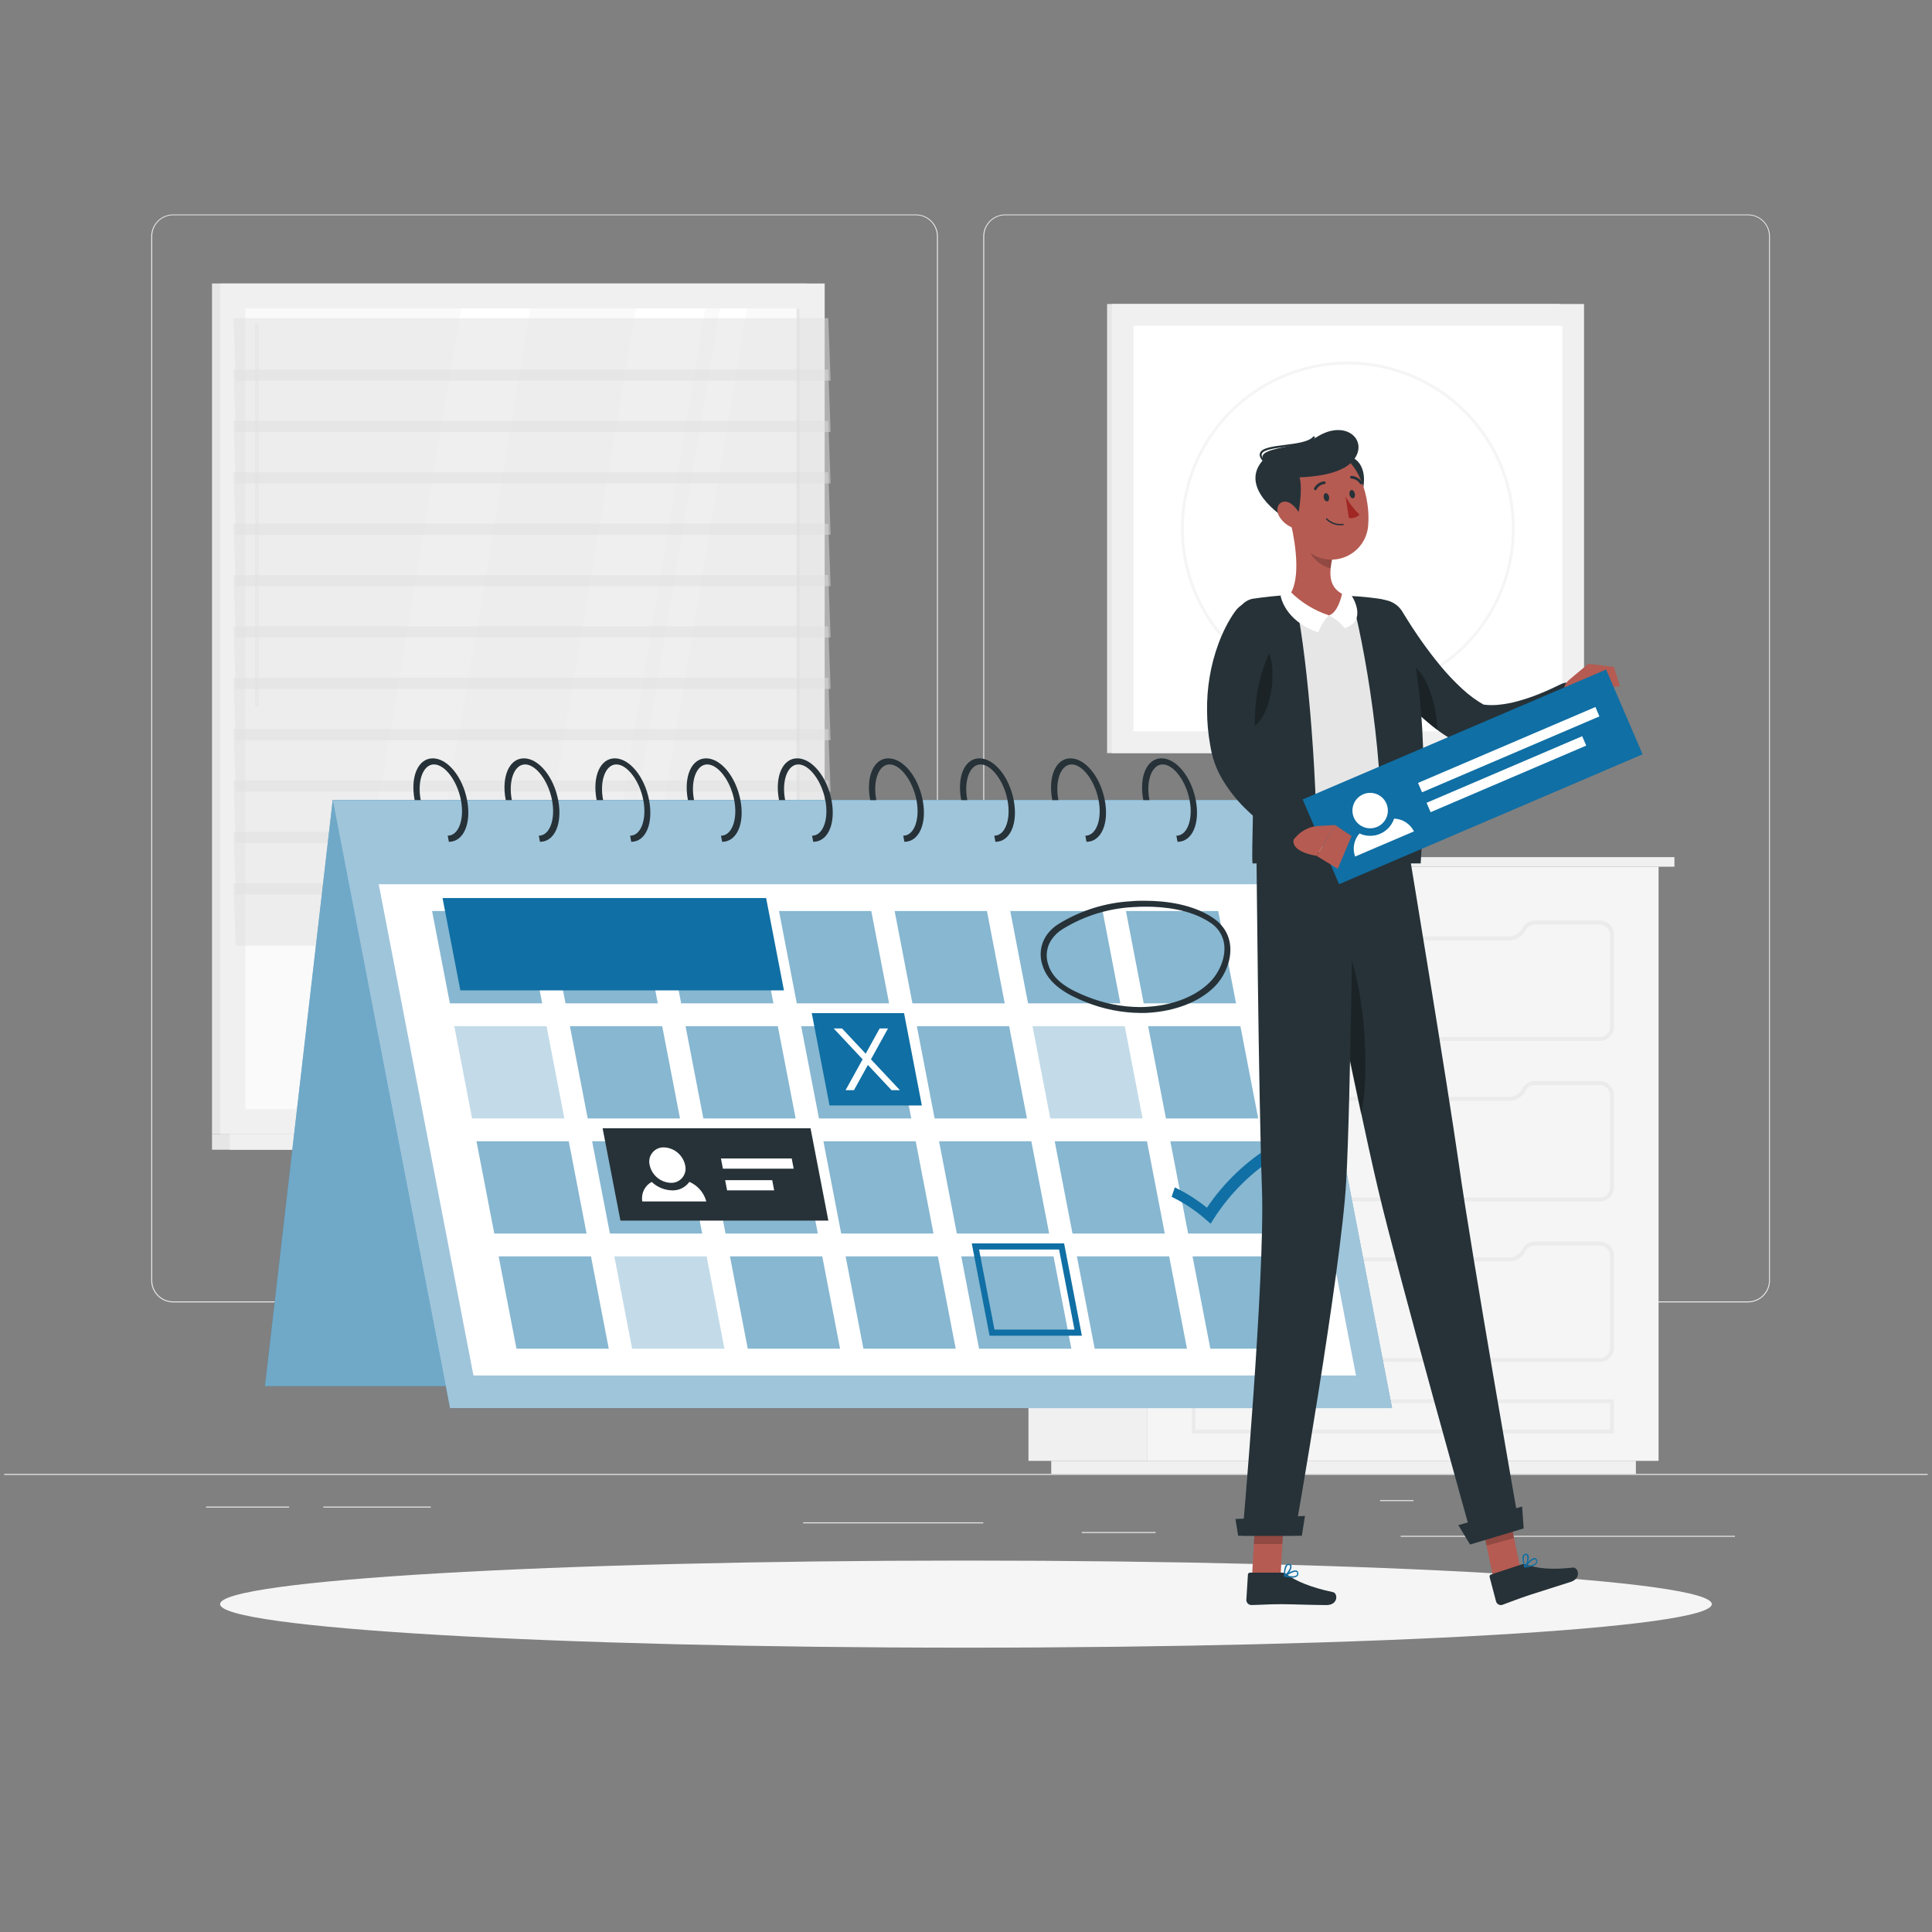 <svg width="282" height="282" viewBox="0 0 282 282" fill="none" xmlns="http://www.w3.org/2000/svg">
<rect x="0" y="0" width="282" height="282" fill="#808080" stroke="none"/>
<g clip-path="url(#clip0_2239_16366)">
<path d="M281.367 215.141H0.617V215.281H281.367V215.141Z" fill="#EBEBEB"/>
<path d="M253.236 224.174H204.441V224.314H253.236V224.174Z" fill="#EBEBEB"/>
<path d="M206.323 218.963H201.443V219.103H206.323V218.963Z" fill="#EBEBEB"/>
<path d="M168.679 223.619H157.904V223.76H168.679V223.619Z" fill="#EBEBEB"/>
<path d="M42.203 219.906H30.074V220.047H42.203V219.906Z" fill="#EBEBEB"/>
<path d="M62.882 219.906H47.199V220.047H62.882V219.906Z" fill="#EBEBEB"/>
<path d="M143.525 222.209H117.225V222.349H143.525V222.209Z" fill="#EBEBEB"/>
<path d="M133.693 190.097H25.273C24.424 190.095 23.609 189.757 23.009 189.156C22.409 188.555 22.072 187.74 22.072 186.891V34.483C22.08 33.638 22.42 32.831 23.019 32.236C23.619 31.641 24.428 31.306 25.273 31.305H133.693C134.543 31.305 135.359 31.642 135.96 32.244C136.561 32.845 136.899 33.66 136.899 34.511V186.891C136.899 187.741 136.561 188.557 135.96 189.158C135.359 189.759 134.543 190.097 133.693 190.097ZM25.273 31.417C24.461 31.419 23.682 31.742 23.109 32.317C22.535 32.892 22.213 33.671 22.213 34.483V186.891C22.213 187.703 22.535 188.482 23.109 189.057C23.682 189.631 24.461 189.955 25.273 189.957H133.693C134.506 189.955 135.284 189.632 135.859 189.057C136.434 188.482 136.757 187.703 136.759 186.891V34.483C136.757 33.67 136.434 32.891 135.859 32.317C135.284 31.742 134.506 31.419 133.693 31.417H25.273Z" fill="#EBEBEB"/>
<path d="M255.151 190.097H146.726C145.876 190.095 145.061 189.757 144.46 189.156C143.859 188.555 143.521 187.741 143.52 186.891V34.483C143.528 33.638 143.87 32.83 144.47 32.235C145.07 31.64 145.881 31.306 146.726 31.305H255.151C255.995 31.308 256.803 31.643 257.401 32.238C257.999 32.833 258.339 33.639 258.346 34.483V186.891C258.346 187.739 258.01 188.553 257.411 189.154C256.812 189.755 256 190.094 255.151 190.097ZM146.726 31.417C145.913 31.419 145.134 31.742 144.559 32.317C143.985 32.891 143.661 33.67 143.66 34.483V186.891C143.661 187.703 143.985 188.482 144.559 189.057C145.134 189.632 145.913 189.955 146.726 189.957H255.151C255.964 189.955 256.743 189.632 257.318 189.057C257.892 188.482 258.216 187.703 258.217 186.891V34.483C258.216 33.67 257.892 32.891 257.318 32.317C256.743 31.742 255.964 31.419 255.151 31.417H146.726Z" fill="#EBEBEB"/>
<path d="M117.768 41.379H30.943V165.543H117.768V41.379Z" fill="#E6E6E6"/>
<path d="M120.374 41.379H32.162V165.543H120.374V41.379Z" fill="#F0F0F0"/>
<path d="M117.768 165.543H30.943V167.817H117.768V165.543Z" fill="#E6E6E6"/>
<path d="M121.76 165.543H33.549V167.817H121.76V165.543Z" fill="#F0F0F0"/>
<path d="M116.73 161.892L116.73 45.022L35.813 45.022L35.813 161.892H116.73Z" fill="#FAFAFA"/>
<path d="M73.197 161.892L92.827 45.027H102.934L83.304 161.892H73.197Z" fill="white"/>
<path d="M47.693 161.892L67.323 45.027H77.43L57.8 161.892H47.693Z" fill="white"/>
<path d="M37.496 103.234C37.344 103.234 37.221 103.048 37.221 102.818V47.533C37.221 47.303 37.344 47.123 37.496 47.123C37.647 47.123 37.777 47.303 37.777 47.533V102.818C37.777 103.048 37.675 103.234 37.496 103.234Z" fill="#F0F0F0"/>
<path d="M85.477 161.892L105.107 45.027H109.043L89.413 161.892H85.477Z" fill="white"/>
<path d="M116.73 161.898L116.73 45.027H116.27L116.27 161.898H116.73Z" fill="#E6E6E6"/>
<path opacity="0.5" d="M121.238 55.568H34.413L34.076 46.443H120.901L121.238 55.568Z" fill="#E0E0E0"/>
<path opacity="0.5" d="M121.238 70.558H34.413L34.076 61.44H120.901L121.238 70.558Z" fill="#E0E0E0"/>
<path opacity="0.5" d="M121.238 85.556H34.413L34.076 76.438H120.901L121.238 85.556Z" fill="#E0E0E0"/>
<path opacity="0.5" d="M121.238 100.554H34.413L34.076 91.43H120.901L121.238 100.554Z" fill="#E0E0E0"/>
<path opacity="0.5" d="M121.238 115.546H34.413L34.076 106.428H120.901L121.238 115.546Z" fill="#E0E0E0"/>
<path opacity="0.5" d="M121.238 130.545H34.413L34.076 121.426H120.901L121.238 130.545Z" fill="#E0E0E0"/>
<path opacity="0.5" d="M121.238 63.064H34.413L34.076 53.94H120.901L121.238 63.064Z" fill="#E0E0E0"/>
<path opacity="0.5" d="M121.238 78.06H34.413L34.076 68.936H120.901L121.238 78.06Z" fill="#E0E0E0"/>
<path opacity="0.5" d="M121.238 93.052H34.413L34.076 83.934H120.901L121.238 93.052Z" fill="#E0E0E0"/>
<path opacity="0.5" d="M121.238 108.05H34.413L34.076 98.932H120.901L121.238 108.05Z" fill="#E0E0E0"/>
<path opacity="0.5" d="M121.238 123.048H34.413L34.076 113.924H120.901L121.238 123.048Z" fill="#E0E0E0"/>
<path opacity="0.5" d="M121.238 138.046H34.413L34.076 128.922H120.901L121.238 138.046Z" fill="#E0E0E0"/>
<path d="M167.423 126.508H150.117V213.231H167.423V126.508Z" fill="#F0F0F0"/>
<path d="M238.778 213.23H153.441V215.14H238.778V213.23Z" fill="#F0F0F0"/>
<path d="M167.416 213.23H242.09V126.507L167.416 126.507V213.23Z" fill="#F5F5F5"/>
<path d="M233.505 175.368H176.002C175.456 175.366 174.933 175.149 174.547 174.763C174.16 174.377 173.943 173.853 173.941 173.307V159.887C173.941 159.34 174.158 158.816 174.545 158.428C174.931 158.041 175.455 157.823 176.002 157.821H185.508C185.892 157.827 186.266 157.939 186.59 158.144C186.914 158.349 187.175 158.639 187.344 158.983C187.529 159.324 187.802 159.608 188.136 159.806C188.469 160.004 188.849 160.108 189.237 160.106H220.282C220.849 160.105 221.392 159.879 221.792 159.477C221.955 159.312 222.091 159.122 222.197 158.916C222.366 158.579 222.626 158.295 222.947 158.097C223.269 157.899 223.638 157.793 224.016 157.793H233.505C234.053 157.793 234.579 158.011 234.966 158.398C235.354 158.786 235.572 159.311 235.572 159.859V173.307C235.57 173.854 235.352 174.378 234.964 174.765C234.577 175.151 234.052 175.368 233.505 175.368ZM176.002 158.388C175.604 158.39 175.223 158.549 174.942 158.831C174.661 159.113 174.503 159.495 174.503 159.893V173.307C174.504 173.704 174.663 174.085 174.944 174.366C175.224 174.647 175.605 174.805 176.002 174.806H233.505C233.903 174.806 234.285 174.649 234.567 174.368C234.849 174.087 235.009 173.705 235.01 173.307V159.887C235.01 159.488 234.852 159.106 234.569 158.823C234.287 158.541 233.904 158.383 233.505 158.383H224.016C223.744 158.382 223.477 158.456 223.244 158.596C223.012 158.737 222.822 158.939 222.696 159.18C222.565 159.44 222.392 159.677 222.185 159.882C221.936 160.133 221.639 160.332 221.313 160.468C220.986 160.604 220.636 160.673 220.282 160.673H189.237C188.747 160.674 188.267 160.541 187.846 160.29C187.426 160.039 187.082 159.679 186.85 159.247C186.727 158.994 186.537 158.78 186.3 158.627C186.064 158.475 185.79 158.39 185.508 158.383L176.002 158.388Z" fill="#EBEBEB"/>
<path d="M233.505 198.8H176.002C175.456 198.798 174.933 198.581 174.547 198.195C174.16 197.808 173.943 197.285 173.941 196.739V183.325C173.941 182.778 174.158 182.253 174.545 181.866C174.931 181.478 175.455 181.26 176.002 181.259H185.508C185.892 181.265 186.266 181.376 186.59 181.581C186.914 181.786 187.175 182.077 187.344 182.421C187.529 182.761 187.802 183.046 188.136 183.243C188.469 183.441 188.849 183.545 189.237 183.544H220.282C220.562 183.545 220.84 183.49 221.098 183.382C221.357 183.274 221.591 183.115 221.787 182.915C221.952 182.751 222.091 182.561 222.197 182.353C222.366 182.016 222.626 181.733 222.947 181.534C223.269 181.336 223.638 181.231 224.016 181.23H233.505C234.053 181.23 234.579 181.448 234.966 181.836C235.354 182.223 235.572 182.749 235.572 183.297V196.711C235.575 196.984 235.523 197.255 235.421 197.509C235.318 197.762 235.167 197.992 234.974 198.187C234.782 198.381 234.553 198.535 234.301 198.64C234.049 198.746 233.779 198.8 233.505 198.8ZM176.002 181.82C175.604 181.822 175.223 181.981 174.942 182.263C174.661 182.545 174.503 182.927 174.503 183.325V196.739C174.504 197.136 174.663 197.517 174.944 197.798C175.224 198.078 175.605 198.237 176.002 198.238H233.505C233.903 198.238 234.285 198.081 234.567 197.8C234.849 197.519 235.009 197.137 235.01 196.739V183.325C235.01 182.926 234.852 182.543 234.569 182.261C234.287 181.979 233.904 181.82 233.505 181.82H224.016C223.744 181.819 223.477 181.893 223.244 182.034C223.012 182.174 222.822 182.376 222.696 182.617C222.565 182.877 222.392 183.114 222.185 183.319C221.937 183.572 221.641 183.772 221.314 183.908C220.987 184.044 220.636 184.113 220.282 184.111H189.237C188.747 184.111 188.267 183.979 187.846 183.728C187.426 183.477 187.082 183.116 186.85 182.685C186.727 182.432 186.537 182.217 186.3 182.065C186.064 181.912 185.79 181.828 185.508 181.82H176.002Z" fill="#EBEBEB"/>
<path d="M235.572 209.232H173.941V204.246H235.572V209.232ZM174.503 208.671H235.01V204.808H174.503V208.671Z" fill="#EBEBEB"/>
<path d="M233.505 151.942H176.002C175.456 151.941 174.933 151.723 174.547 151.337C174.16 150.951 173.943 150.428 173.941 149.881V136.467C173.941 135.92 174.158 135.395 174.545 135.008C174.931 134.621 175.455 134.402 176.002 134.401H185.508C185.891 134.406 186.265 134.517 186.589 134.721C186.913 134.925 187.174 135.215 187.344 135.558C187.529 135.899 187.802 136.183 188.135 136.381C188.468 136.579 188.849 136.682 189.237 136.681H220.282C220.849 136.679 221.392 136.453 221.792 136.052C221.955 135.886 222.091 135.697 222.197 135.49C222.366 135.153 222.626 134.869 222.947 134.671C223.269 134.473 223.638 134.368 224.016 134.367H233.505C233.777 134.367 234.045 134.421 234.296 134.524C234.547 134.628 234.775 134.781 234.966 134.972C235.158 135.164 235.311 135.392 235.414 135.643C235.518 135.893 235.572 136.162 235.572 136.434V149.848C235.575 150.121 235.525 150.393 235.422 150.647C235.32 150.901 235.169 151.132 234.976 151.327C234.784 151.522 234.555 151.677 234.303 151.782C234.05 151.888 233.779 151.942 233.505 151.942ZM176.002 134.962C175.604 134.964 175.223 135.123 174.942 135.405C174.661 135.687 174.503 136.069 174.503 136.467V149.881C174.504 150.279 174.663 150.659 174.944 150.94C175.224 151.221 175.605 151.379 176.002 151.381H233.505C233.903 151.381 234.285 151.223 234.567 150.942C234.849 150.661 235.009 150.28 235.01 149.881V136.467C235.01 136.068 234.852 135.685 234.569 135.403C234.287 135.121 233.904 134.962 233.505 134.962H224.016C223.744 134.961 223.477 135.035 223.244 135.176C223.012 135.317 222.822 135.519 222.696 135.76C222.565 136.02 222.392 136.257 222.185 136.462C221.936 136.713 221.64 136.912 221.313 137.048C220.986 137.184 220.636 137.254 220.282 137.253H189.237C188.747 137.253 188.267 137.12 187.847 136.869C187.427 136.618 187.082 136.258 186.85 135.827C186.727 135.574 186.537 135.36 186.3 135.207C186.064 135.055 185.79 134.97 185.508 134.962H176.002Z" fill="#EBEBEB"/>
<path d="M244.404 125.109H167.422V126.508H244.404V125.109Z" fill="#F0F0F0"/>
<path d="M147.702 126.508H167.422V125.11H147.702V126.508Z" fill="#E6E6E6"/>
<path d="M227.643 44.371H161.594V109.926H227.643V44.371Z" fill="#E6E6E6"/>
<path d="M231.209 44.371H162.268V109.926H231.209V44.371Z" fill="#F0F0F0"/>
<path d="M228.025 106.748V47.555L165.452 47.555V106.748H228.025Z" fill="white"/>
<path d="M196.738 101.519C191.918 101.519 187.207 100.09 183.199 97.412C179.192 94.735 176.069 90.929 174.224 86.476C172.38 82.023 171.897 77.123 172.837 72.396C173.778 67.669 176.099 63.327 179.507 59.919C182.915 56.511 187.257 54.19 191.984 53.249C196.711 52.309 201.611 52.792 206.064 54.636C210.517 56.481 214.323 59.604 217 63.612C219.678 67.619 221.107 72.331 221.107 77.15C221.1 83.611 218.53 89.805 213.962 94.374C209.393 98.942 203.199 101.512 196.738 101.519ZM196.738 53.202C192.002 53.202 187.372 54.607 183.433 57.238C179.495 59.87 176.426 63.61 174.613 67.986C172.801 72.362 172.326 77.177 173.25 81.822C174.174 86.468 176.455 90.735 179.804 94.084C183.154 97.433 187.421 99.714 192.066 100.638C196.712 101.562 201.527 101.088 205.903 99.275C210.279 97.463 214.019 94.393 216.65 90.455C219.282 86.517 220.686 81.887 220.686 77.15C220.68 70.801 218.155 64.713 213.665 60.223C209.176 55.733 203.088 53.208 196.738 53.202Z" fill="#F5F5F5"/>
<path d="M140.992 240.498C201.119 240.498 249.862 237.652 249.862 234.141C249.862 230.631 201.119 227.785 140.992 227.785C80.865 227.785 32.123 230.631 32.123 234.141C32.123 237.652 80.865 240.498 140.992 240.498Z" fill="#F5F5F5"/>
<path d="M38.676 202.326H176.182L186.064 116.781H48.564L38.676 202.326Z" fill="#106FA4"/>
<path opacity="0.4" d="M38.676 202.326H176.182L186.064 116.781H48.564L38.676 202.326Z" fill="white"/>
<path d="M203.19 205.532H65.685L48.565 116.781H186.065L203.19 205.532Z" fill="#106FA4"/>
<path opacity="0.6" d="M203.19 205.532H65.685L48.565 116.781H186.065L203.19 205.532Z" fill="white"/>
<path d="M197.923 200.772H69.109L55.279 129.062H184.093L197.923 200.772Z" fill="white"/>
<g opacity="0.5">
<path d="M79.136 146.451H65.666L63.066 132.975H76.537L79.136 146.451Z" fill="#106FA4"/>
<path d="M180.414 146.451H166.938L164.344 132.975H177.814L180.414 146.451Z" fill="#106FA4"/>
<path d="M163.529 146.451H150.059L147.459 132.975H160.935L163.529 146.451Z" fill="#106FA4"/>
<path d="M146.652 146.451H133.182L130.582 132.975H144.058L146.652 146.451Z" fill="#106FA4"/>
<path d="M129.773 146.451H116.303L113.703 132.975H127.174L129.773 146.451Z" fill="#106FA4"/>
<path d="M112.894 146.451H99.424L96.824 132.975H110.295L112.894 146.451Z" fill="#106FA4"/>
<path d="M96.015 146.451H82.545L79.945 132.975H93.416L96.015 146.451Z" fill="#106FA4"/>
<path opacity="0.5" d="M82.377 163.252H68.906L66.307 149.781H79.777L82.377 163.252Z" fill="#106FA4"/>
<path d="M183.654 163.252H170.184L167.584 149.781H181.054L183.654 163.252Z" fill="#106FA4"/>
<path opacity="0.5" d="M166.775 163.252H153.305L150.705 149.781H164.175L166.775 163.252Z" fill="#106FA4"/>
<path d="M149.896 163.252H136.42L133.826 149.781H147.297L149.896 163.252Z" fill="#106FA4"/>
<path d="M133.012 163.252H119.541L116.941 149.781H130.417L133.012 163.252Z" fill="#106FA4"/>
<path d="M116.135 163.252H102.664L100.064 149.781H113.535L116.135 163.252Z" fill="#106FA4"/>
<path d="M99.256 163.252H85.785L83.186 149.781H96.656L99.256 163.252Z" fill="#106FA4"/>
<path d="M85.617 180.05H72.147L69.547 166.58H83.017L85.617 180.05Z" fill="#106FA4"/>
<path d="M186.894 180.05H173.424L170.824 166.58H184.295L186.894 180.05Z" fill="#106FA4"/>
<path d="M170.015 180.05H156.545L153.945 166.58H167.416L170.015 180.05Z" fill="#106FA4"/>
<path d="M153.137 180.05H139.666L137.066 166.58H150.537L153.137 180.05Z" fill="#106FA4"/>
<path d="M136.258 180.05H122.782L120.188 166.58H133.658L136.258 180.05Z" fill="#106FA4"/>
<path d="M119.373 180.05H105.902L103.303 166.58H116.779L119.373 180.05Z" fill="#106FA4"/>
<path d="M102.496 180.05H89.025L86.426 166.58H99.896L102.496 180.05Z" fill="#106FA4"/>
<path d="M88.855 196.857H75.385L72.785 183.381H86.261L88.855 196.857Z" fill="#106FA4"/>
<path d="M190.135 196.857H176.664L174.064 183.381H187.535L190.135 196.857Z" fill="#106FA4"/>
<path d="M173.256 196.857H159.785L157.186 183.381H170.656L173.256 196.857Z" fill="#106FA4"/>
<path d="M156.377 196.857H142.906L140.307 183.381H153.777L156.377 196.857Z" fill="#106FA4"/>
<path d="M139.498 196.857H126.027L123.428 183.381H136.898L139.498 196.857Z" fill="#106FA4"/>
<path d="M122.619 196.857H109.143L106.549 183.381H120.019L122.619 196.857Z" fill="#106FA4"/>
<path opacity="0.5" d="M105.74 196.857H92.264L89.67 183.381H103.14L105.74 196.857Z" fill="#106FA4"/>
</g>
<path d="M65.52 122.874L65.347 121.981C66.936 121.981 67.823 119.6 67.278 116.782C66.733 113.963 64.931 111.577 63.347 111.577C61.764 111.577 60.871 113.963 61.41 116.782H60.523C59.861 113.362 61.029 110.689 63.173 110.689C65.318 110.689 67.519 113.362 68.176 116.782C68.833 120.201 67.665 122.874 65.52 122.874Z" fill="#263238"/>
<path d="M78.817 122.874L78.643 121.981C80.232 121.981 81.12 119.6 80.575 116.782C80.03 113.963 78.228 111.577 76.644 111.577C75.061 111.577 74.168 113.963 74.707 116.782H73.82C73.157 113.362 74.325 110.689 76.47 110.689C78.615 110.689 80.816 113.362 81.473 116.782C82.13 120.201 80.962 122.874 78.817 122.874Z" fill="#263238"/>
<path d="M92.141 122.874L91.967 121.981C93.556 121.981 94.443 119.6 93.899 116.782C93.354 113.963 91.552 111.577 89.968 111.577C88.385 111.577 87.486 113.963 88.031 116.782H87.088C86.425 113.362 87.593 110.689 89.738 110.689C91.883 110.689 94.084 113.362 94.741 116.782C95.398 120.201 94.258 122.874 92.141 122.874Z" fill="#263238"/>
<path d="M105.405 122.874L105.236 121.981C106.825 121.981 107.713 119.6 107.168 116.782C106.623 113.963 104.821 111.577 103.237 111.577C101.654 111.577 100.761 113.963 101.306 116.782H100.413C99.756 113.362 100.924 110.689 103.069 110.689C105.214 110.689 107.409 113.362 108.072 116.782C108.735 120.201 107.555 122.874 105.405 122.874Z" fill="#263238"/>
<path d="M118.702 122.874L118.533 121.981C120.122 121.981 121.01 119.6 120.465 116.782C119.92 113.963 118.118 111.577 116.534 111.577C114.951 111.577 114.058 113.963 114.603 116.782H113.71C113.053 113.362 114.221 110.689 116.366 110.689C118.511 110.689 120.706 113.362 121.369 116.782C122.031 120.201 120.852 122.874 118.702 122.874Z" fill="#263238"/>
<path d="M132.009 122.874L131.84 121.981C133.429 121.981 134.317 119.6 133.772 116.782C133.227 113.963 131.425 111.577 129.841 111.577C128.258 111.577 127.365 113.963 127.91 116.782H127.017C126.36 113.362 127.522 110.689 129.673 110.689C131.824 110.689 134.013 113.362 134.676 116.782C135.339 120.201 134.148 122.874 132.009 122.874Z" fill="#263238"/>
<path d="M145.294 122.874L145.126 121.981C146.715 121.981 147.602 119.6 147.057 116.782C146.512 113.963 144.71 111.577 143.127 111.577C141.543 111.577 140.65 113.963 141.195 116.782H140.302C139.645 113.362 140.808 110.689 142.958 110.689C145.109 110.689 147.299 113.362 147.961 116.782C148.624 120.201 147.445 122.874 145.294 122.874Z" fill="#263238"/>
<path d="M158.589 122.874L158.42 121.981C160.01 121.981 160.897 119.6 160.352 116.782C159.807 113.963 158.005 111.577 156.422 111.577C154.838 111.577 153.945 113.963 154.49 116.782H153.597C152.94 113.362 154.103 110.689 156.253 110.689C158.404 110.689 160.593 113.362 161.256 116.782C161.919 120.201 160.734 122.874 158.589 122.874Z" fill="#263238"/>
<path d="M171.874 122.874L171.706 121.981C173.295 121.981 174.182 119.6 173.637 116.782C173.093 113.963 171.29 111.577 169.707 111.577C168.123 111.577 167.231 113.963 167.775 116.782H166.882C166.225 113.362 167.388 110.689 169.538 110.689C171.689 110.689 173.879 113.362 174.536 116.782C175.193 120.201 174.03 122.874 171.874 122.874Z" fill="#263238"/>
<path d="M114.427 144.554H67.194L64.594 131.084H111.827L114.427 144.554Z" fill="#106FA4"/>
<path d="M134.558 161.359H121.082L118.488 147.883H131.959L134.558 161.359Z" fill="#106FA4"/>
<path d="M176.704 178.608L175.974 177.974C174.476 176.662 172.808 175.557 171.016 174.689L171.482 173.313C173.151 174.121 174.722 175.118 176.165 176.284C178.652 172.596 181.908 169.49 185.71 167.182L186.715 168.552C182.845 170.903 179.567 174.114 177.136 177.934L176.704 178.608Z" fill="#106FA4"/>
<path d="M129.616 150.113H128.397L126.359 153.802L122.906 150.113H121.688L125.91 154.622L123.423 159.125H124.647L126.679 155.442L130.132 159.125H131.357L127.128 154.622L129.616 150.113Z" fill="white"/>
<path d="M154.586 182.381L156.832 194.066H145.153L142.907 182.381H154.592M155.316 181.488H141.84L144.44 194.964H157.916L155.321 181.488H155.316Z" fill="#106FA4"/>
<path d="M120.908 178.16H90.559L87.959 164.689H118.308L120.908 178.16Z" fill="#263238"/>
<path d="M100.003 170.063C100.084 170.375 100.09 170.703 100.022 171.019C99.954 171.335 99.812 171.63 99.609 171.882C99.406 172.133 99.147 172.334 98.853 172.468C98.559 172.601 98.237 172.664 97.914 172.651C97.185 172.624 96.486 172.355 95.926 171.886C95.367 171.417 94.98 170.776 94.826 170.063C94.746 169.75 94.741 169.423 94.809 169.107C94.878 168.792 95.02 168.497 95.222 168.246C95.425 167.994 95.684 167.794 95.977 167.66C96.271 167.526 96.592 167.462 96.915 167.474C97.644 167.502 98.342 167.772 98.901 168.24C99.46 168.709 99.848 169.35 100.003 170.063Z" fill="white"/>
<path d="M100.625 172.51C100.339 172.907 99.961 173.227 99.522 173.444C99.084 173.66 98.598 173.766 98.11 173.751C96.995 173.724 95.93 173.284 95.122 172.515C94.623 172.786 94.221 173.207 93.975 173.719C93.729 174.232 93.651 174.809 93.752 175.368H103.096C102.927 174.736 102.617 174.15 102.189 173.655C101.761 173.16 101.226 172.768 100.625 172.51Z" fill="white"/>
<path d="M115.848 170.584H105.517L105.23 169.096H115.562L115.848 170.584Z" fill="white"/>
<path d="M113.001 173.746H106.128L105.842 172.258H112.715L113.001 173.746Z" fill="white"/>
<path d="M167.249 132.341C169.91 132.341 173.678 132.729 176.525 134.587C177.042 134.892 177.493 135.298 177.851 135.78C178.208 136.262 178.466 136.811 178.608 137.395C179.108 139.601 177.934 142.01 176.637 143.319C174.588 145.385 171.398 146.688 167.653 146.946C167.226 146.98 166.788 146.996 166.356 146.996C163.719 146.973 161.109 146.455 158.663 145.469C156.255 144.509 153.7 143.223 152.981 140.719C152.793 140.142 152.736 139.53 152.813 138.928C152.889 138.327 153.098 137.749 153.425 137.238C153.849 136.588 154.41 136.04 155.07 135.632C158.181 133.707 161.726 132.597 165.379 132.403C166.002 132.364 166.631 132.341 167.249 132.341ZM167.08 131.477C166.412 131.477 165.766 131.477 165.16 131.544C161.38 131.743 157.711 132.89 154.491 134.879C153.751 135.34 153.121 135.957 152.644 136.687C152.263 137.294 152.02 137.977 151.932 138.688C151.844 139.4 151.912 140.121 152.133 140.803C152.975 143.712 155.856 145.222 158.472 146.261C161.03 147.294 163.76 147.836 166.519 147.856C166.974 147.856 167.423 147.856 167.872 147.811C171.432 147.552 174.981 146.339 177.316 143.981C179.652 141.623 181.14 136.62 176.901 133.874C174.043 132.027 170.303 131.477 167.075 131.477H167.08Z" fill="#263238"/>
<path d="M217.928 230.165L221.949 229.098L219.989 219.643L215.969 220.715L217.928 230.165Z" fill="#B55B52"/>
<path d="M222.078 228.356L217.636 229.816C217.56 229.837 217.496 229.887 217.457 229.956C217.418 230.024 217.408 230.105 217.428 230.181L218.372 233.769C218.431 233.954 218.561 234.108 218.734 234.198C218.906 234.287 219.107 234.305 219.293 234.246C220.831 233.685 221.539 233.376 223.493 232.736C224.694 232.337 227.603 231.444 229.259 230.9C230.916 230.355 230.337 228.732 229.585 228.811C226.216 229.182 224.245 228.884 222.847 228.379C222.601 228.283 222.329 228.275 222.078 228.356Z" fill="#263238"/>
<path opacity="0.2" d="M215.969 220.715L219.989 219.643L221 224.516L216.974 225.589L215.969 220.715Z" fill="black"/>
<path d="M205.661 124.355C205.661 124.355 211.276 158.242 212.96 170.062C214.785 183.004 221.619 221.939 221.619 221.939L214.881 224.488C214.881 224.488 204.128 186.21 201.158 173.627C197.929 159.966 190.82 124.355 190.82 124.355H205.661Z" fill="#263238"/>
<path opacity="0.3" d="M196.637 138.252C199.512 145.433 199.838 157.64 198.67 162.643C196.907 154.428 194.885 144.602 193.33 136.96C193.886 135.001 194.897 133.883 196.637 138.252Z" fill="black"/>
<path d="M214.576 225.442L222.398 223.095L222.173 219.895L212.863 222.618L214.576 225.442Z" fill="#263238"/>
<path d="M223.707 228.586C223.341 228.693 222.965 228.761 222.584 228.788C222.566 228.789 222.547 228.786 222.531 228.778C222.514 228.77 222.5 228.758 222.489 228.743C222.48 228.727 222.475 228.708 222.475 228.69C222.475 228.671 222.48 228.652 222.489 228.636C222.584 228.507 223.455 227.373 223.999 227.401C224.061 227.405 224.12 227.425 224.172 227.459C224.224 227.492 224.267 227.538 224.297 227.592C224.358 227.671 224.395 227.766 224.403 227.865C224.412 227.965 224.393 228.065 224.347 228.153C224.192 228.369 223.965 228.522 223.707 228.586ZM222.815 228.586C223.573 228.49 224.084 228.299 224.207 228.058C224.232 228.001 224.241 227.938 224.234 227.876C224.227 227.814 224.205 227.755 224.168 227.704C224.154 227.677 224.133 227.654 224.107 227.637C224.082 227.621 224.052 227.611 224.022 227.609C223.73 227.581 223.18 228.131 222.815 228.574V228.586Z" fill="#106FA4"/>
<path d="M222.628 228.783C222.613 228.789 222.597 228.789 222.583 228.783C222.567 228.781 222.552 228.774 222.539 228.765C222.527 228.755 222.516 228.742 222.51 228.727C222.51 228.677 222.027 227.57 222.297 227.043C222.332 226.977 222.382 226.919 222.442 226.875C222.502 226.83 222.571 226.799 222.645 226.784C222.725 226.761 222.811 226.765 222.888 226.797C222.966 226.829 223.03 226.885 223.072 226.958C223.307 227.357 222.987 228.379 222.673 228.738C222.656 228.772 222.645 228.783 222.628 228.783ZM222.628 227.003C222.556 227.029 222.495 227.081 222.459 227.149C222.365 227.601 222.418 228.072 222.611 228.491C222.885 228.072 222.985 227.563 222.892 227.071C222.864 227.02 222.813 226.964 222.673 226.992L222.628 227.003Z" fill="#106FA4"/>
<path d="M204.806 89.469C204.969 89.733 205.193 90.103 205.401 90.423L206.041 91.434C206.485 92.102 206.923 92.77 207.389 93.427C208.304 94.736 209.27 96.005 210.269 97.212C211.244 98.392 212.299 99.505 213.425 100.542C214.443 101.493 215.575 102.315 216.794 102.99L215.907 102.737C216.776 102.916 217.667 102.967 218.551 102.889C219.034 102.844 219.528 102.782 220.034 102.692C220.539 102.602 221.05 102.479 221.567 102.338C222.63 102.049 223.674 101.694 224.694 101.277C225.216 101.064 225.739 100.845 226.261 100.609C226.783 100.373 227.316 100.109 227.771 99.896L227.923 99.823C228.359 99.615 228.859 99.587 229.315 99.747C229.771 99.907 230.144 100.241 230.354 100.676C230.511 101.012 230.564 101.387 230.505 101.752C230.446 102.118 230.278 102.457 230.023 102.726C229.512 103.254 229.063 103.675 228.557 104.118C228.052 104.562 227.547 104.955 227.013 105.348C225.927 106.141 224.778 106.844 223.577 107.448C222.309 108.085 220.974 108.577 219.596 108.914C218.856 109.084 218.106 109.206 217.35 109.279C216.556 109.346 215.758 109.346 214.963 109.279C214.738 109.256 214.517 109.202 214.307 109.116L214.082 109.02C212.226 108.217 210.493 107.157 208.933 105.87C207.454 104.677 206.077 103.363 204.817 101.94C203.587 100.577 202.435 99.145 201.37 97.65C200.842 96.901 200.333 96.153 199.842 95.404C199.601 95.016 199.359 94.635 199.124 94.236C198.888 93.837 198.674 93.467 198.416 92.984C197.938 92.143 197.814 91.147 198.07 90.215C198.326 89.282 198.943 88.49 199.783 88.012C200.624 87.534 201.62 87.409 202.553 87.666C203.485 87.922 204.277 88.538 204.755 89.379L204.806 89.469Z" fill="#263238"/>
<path opacity="0.3" d="M208.265 99.738C206.075 95.246 202.341 95.505 200.836 96.891L201.263 97.515C202.282 98.96 203.38 100.347 204.553 101.67C205.754 103.03 207.052 104.301 208.439 105.471C208.877 105.831 209.331 106.184 209.792 106.521C209.729 104.182 209.21 101.878 208.265 99.738Z" fill="black"/>
<path d="M229.019 99.246L231.826 96.904L233.511 100.537C233.511 100.537 229.327 103.53 228.367 102.474L228.255 101.121C228.223 100.77 228.276 100.417 228.409 100.091C228.542 99.764 228.751 99.475 229.019 99.246Z" fill="#B55B52"/>
<path d="M235.571 97.347L236.452 100.155L233.488 100.52L231.814 96.887L235.571 97.347Z" fill="#B55B52"/>
<path d="M182.756 230.03H186.917L187.456 220.389H183.295L182.756 230.03Z" fill="#B55B52"/>
<path d="M187.136 229.547H182.459C182.42 229.546 182.381 229.552 182.344 229.565C182.308 229.579 182.274 229.6 182.245 229.626C182.216 229.653 182.193 229.685 182.177 229.72C182.161 229.756 182.152 229.794 182.15 229.833L181.92 233.534C181.92 233.728 181.996 233.915 182.133 234.054C182.27 234.193 182.455 234.272 182.65 234.275C184.278 234.247 185.059 234.151 187.114 234.151C188.377 234.151 191.864 234.281 193.61 234.281C195.357 234.281 195.295 232.551 194.571 232.394C191.246 231.698 189.029 230.709 187.833 229.805C187.636 229.643 187.391 229.552 187.136 229.547Z" fill="#263238"/>
<path opacity="0.2" d="M183.296 220.395H187.457L187.176 225.364H183.016L183.296 220.395Z" fill="black"/>
<path d="M197.53 124.355C197.53 124.355 197.17 160.522 196.496 172.442C195.755 185.492 188.961 224.162 188.961 224.162H181.336C181.336 224.162 184.66 186.542 184.2 173.627C183.7 159.59 183.397 124.355 183.397 124.355H197.53Z" fill="#263238"/>
<path d="M180.723 224.161H190.022L190.476 221.27L180.33 221.719L180.723 224.161Z" fill="#263238"/>
<path d="M188.607 230.271C188.228 230.263 187.852 230.214 187.484 230.125C187.465 230.122 187.448 230.113 187.434 230.099C187.421 230.086 187.412 230.069 187.408 230.05C187.404 230.031 187.406 230.012 187.414 229.994C187.421 229.977 187.434 229.962 187.45 229.951C187.585 229.856 188.758 229.053 189.269 229.255C189.327 229.277 189.377 229.313 189.417 229.361C189.456 229.408 189.483 229.464 189.494 229.525C189.52 229.615 189.523 229.711 189.503 229.804C189.482 229.896 189.439 229.982 189.376 230.052C189.155 230.217 188.881 230.295 188.607 230.271ZM187.765 229.985C188.511 230.131 189.062 230.109 189.253 229.918C189.295 229.872 189.324 229.815 189.337 229.754C189.35 229.692 189.346 229.629 189.326 229.57C189.321 229.539 189.308 229.51 189.288 229.486C189.268 229.463 189.243 229.445 189.213 229.435C188.944 229.328 188.247 229.676 187.765 229.985Z" fill="#106FA4"/>
<path d="M187.524 230.124C187.51 230.13 187.494 230.13 187.479 230.124C187.464 230.117 187.452 230.106 187.443 230.092C187.434 230.078 187.429 230.062 187.429 230.046C187.429 229.995 187.328 228.799 187.749 228.395C187.803 228.343 187.867 228.304 187.938 228.281C188.009 228.258 188.084 228.25 188.159 228.26C188.241 228.263 188.321 228.293 188.385 228.346C188.449 228.399 188.494 228.471 188.512 228.552C188.608 229.007 187.984 229.877 187.575 230.124C187.558 230.129 187.54 230.129 187.524 230.124ZM188.086 228.44C188.008 228.44 187.933 228.47 187.878 228.524C187.647 228.923 187.55 229.385 187.603 229.843C187.968 229.54 188.378 228.878 188.316 228.58C188.316 228.524 188.271 228.457 188.13 228.44H188.086Z" fill="#106FA4"/>
<path d="M203.909 90.536C203.699 89.834 203.302 89.202 202.761 88.708C202.22 88.213 201.555 87.875 200.837 87.729C199.811 87.486 198.77 87.308 197.721 87.195C194.57 87.016 191.411 87.016 188.26 87.195C186.609 87.274 184.924 87.476 183.582 87.673H183.532C183.179 87.722 182.84 87.843 182.534 88.026C182.229 88.209 181.964 88.452 181.754 88.74C181.545 89.029 181.395 89.356 181.315 89.703C181.234 90.05 181.224 90.41 181.286 90.761C182.343 96.346 183.035 101.993 183.358 107.668C183.684 115.905 183.24 122.373 183.397 124.361H205.661C207.014 104.254 205.268 95.118 203.909 90.536Z" fill="#E6E6E6"/>
<path d="M188.889 86.824C190.64 93.933 192.258 111.946 192.229 126.028H182.819C182.65 123.928 183.122 117.112 182.779 108.425C182.442 102.454 181.72 96.51 180.618 90.631C180.554 90.263 180.564 89.885 180.648 89.521C180.732 89.156 180.887 88.812 181.106 88.509C181.325 88.206 181.602 87.949 181.921 87.754C182.24 87.559 182.595 87.43 182.965 87.374H183.015C184.43 87.167 186.205 86.953 187.945 86.869L188.889 86.824Z" fill="#263238"/>
<path d="M205.054 90.636C204.815 89.86 204.379 89.159 203.789 88.602C203.198 88.044 202.474 87.648 201.685 87.453C200.197 87.219 198.698 87.065 197.193 86.992C198.973 93.169 202.466 111.985 201.427 126.028H207.368C208.777 104.955 206.379 94.488 205.054 90.636Z" fill="#263238"/>
<path d="M239.755 110.104L195.458 129.06L190.135 116.685L234.437 97.728L239.755 110.104Z" fill="#106FA4"/>
<path d="M202.37 117.298C202.572 117.769 202.629 118.288 202.536 118.791C202.442 119.294 202.201 119.758 201.844 120.125C201.486 120.491 201.028 120.743 200.528 120.849C200.027 120.955 199.506 120.911 199.031 120.721C198.556 120.531 198.147 120.205 197.857 119.783C197.568 119.361 197.409 118.863 197.403 118.351C197.396 117.84 197.541 117.337 197.819 116.908C198.098 116.479 198.498 116.142 198.968 115.939C199.28 115.805 199.616 115.733 199.957 115.729C200.297 115.724 200.635 115.787 200.951 115.913C201.267 116.039 201.555 116.227 201.799 116.464C202.042 116.702 202.236 116.985 202.37 117.298Z" fill="white"/>
<path d="M203.487 119.486C203.322 119.979 203.055 120.431 202.704 120.813C202.352 121.195 201.923 121.498 201.446 121.702C200.969 121.907 200.454 122.009 199.935 122C199.416 121.992 198.904 121.874 198.434 121.654C198.035 122.107 197.766 122.658 197.653 123.251C197.54 123.843 197.589 124.455 197.794 125.023L206.385 121.351C206.114 120.808 205.702 120.348 205.192 120.02C204.682 119.692 204.093 119.508 203.487 119.486Z" fill="white"/>
<path d="M233.455 104.567L207.564 115.646L206.98 114.276L232.871 103.197L233.455 104.567Z" fill="white"/>
<path d="M231.529 108.829L208.816 118.549L208.227 117.179L230.939 107.459L231.529 108.829Z" fill="white"/>
<path opacity="0.3" d="M185.727 97.842C185.57 93.119 182.083 91.317 181.1 92.586C181.057 92.637 181.018 92.692 180.982 92.749C181.594 96.387 182.341 101.396 182.667 106.331C184.323 105.377 185.873 102.328 185.727 97.842Z" fill="black"/>
<path d="M197.272 87.184C194.52 86.533 194.038 84.831 194.223 82.962C194.267 82.493 194.34 82.028 194.442 81.569L190.994 78.706L188.462 76.606C189.164 79.654 189.955 85.208 187.9 87.24C187.9 87.24 189.585 90.048 194.318 89.801C198.266 89.582 197.272 87.184 197.272 87.184Z" fill="#B55B52"/>
<path d="M192.426 92.31C192.752 91.375 193.281 90.523 193.976 89.817C191.863 89.124 189.94 87.947 188.361 86.381L186.918 86.942C186.918 86.942 187.429 90.609 192.426 92.31Z" fill="white"/>
<path d="M196.277 91.682C195.652 90.903 194.867 90.267 193.975 89.817C195.362 89.424 195.901 86.611 195.901 86.611L197.254 86.892C197.254 86.892 199.752 90.559 196.277 91.682Z" fill="white"/>
<path opacity="0.2" d="M194.441 81.569C194.339 82.028 194.266 82.493 194.222 82.961C192.937 82.703 191.218 81.333 191.039 80.019C190.976 79.584 190.96 79.143 190.994 78.705L194.441 81.569Z" fill="black"/>
<path d="M196.047 66.594C197.782 66.279 199.803 68.098 198.854 71.793C197.905 75.488 193.396 67.071 196.047 66.594Z" fill="#263238"/>
<path d="M187.416 72.221C188.298 76.269 188.606 78.678 190.998 80.525C191.769 81.133 192.691 81.519 193.665 81.641C194.639 81.763 195.628 81.616 196.525 81.216C197.422 80.817 198.192 80.18 198.753 79.374C199.314 78.569 199.644 77.625 199.707 76.645C200.022 72.877 198.534 66.892 194.272 65.746C193.356 65.474 192.385 65.446 191.456 65.667C190.526 65.888 189.671 66.35 188.977 67.006C188.282 67.662 187.772 68.489 187.498 69.404C187.224 70.32 187.196 71.291 187.416 72.221Z" fill="#B55B52"/>
<path d="M189.045 76.605C189.64 75.202 190.168 71.294 189.685 69.671C191.622 69.609 195.693 69.25 197.389 67.363C199.994 64.466 196.558 61.041 192.234 63.77C189.427 65.527 183.368 65.179 184.373 67.138C181.42 70.39 184.738 74.062 189.045 76.605Z" fill="#263238"/>
<path d="M184.368 67.284C184.348 67.284 184.328 67.279 184.309 67.27C184.291 67.261 184.275 67.249 184.262 67.233C183.902 66.79 183.79 66.419 183.914 66.11C184.211 65.369 185.755 65.167 187.535 64.942C189.22 64.729 191.084 64.487 191.679 63.729C191.706 63.705 191.741 63.691 191.777 63.691C191.814 63.691 191.849 63.705 191.876 63.729C191.889 63.742 191.9 63.757 191.907 63.774C191.914 63.791 191.918 63.809 191.918 63.828C191.918 63.846 191.914 63.864 191.907 63.881C191.9 63.898 191.889 63.913 191.876 63.926C191.207 64.774 189.349 65.01 187.552 65.24C185.997 65.442 184.391 65.644 184.183 66.239C184.099 66.453 184.183 66.739 184.481 67.093C184.506 67.119 184.521 67.154 184.521 67.191C184.521 67.228 184.506 67.263 184.481 67.289C184.444 67.3 184.404 67.298 184.368 67.284Z" fill="#263238"/>
<path d="M186.793 75.488C187.276 76.244 188.006 76.809 188.859 77.088C189.943 77.414 190.313 76.415 189.876 75.359C189.477 74.404 188.432 73.085 187.416 73.225C186.4 73.366 186.181 74.539 186.793 75.488Z" fill="#B55B52"/>
<path d="M193.212 72.624C193.263 72.956 193.482 73.186 193.701 73.186C193.92 73.186 194.049 72.871 193.998 72.54C193.948 72.209 193.729 71.978 193.51 71.978C193.291 71.978 193.162 72.293 193.212 72.624Z" fill="#263238"/>
<path d="M196.979 72.175C197.03 72.506 197.249 72.736 197.468 72.736C197.687 72.736 197.821 72.416 197.765 72.085C197.709 71.754 197.496 71.523 197.282 71.523C197.069 71.523 196.929 71.844 196.979 72.175Z" fill="#263238"/>
<path d="M196.4 72.484C196.957 73.454 197.641 74.345 198.433 75.135C198.226 75.324 197.98 75.466 197.712 75.549C197.444 75.632 197.161 75.656 196.883 75.618L196.4 72.484Z" fill="#A02724"/>
<path d="M195.66 76.679C195.27 76.684 194.884 76.61 194.524 76.462C194.164 76.313 193.838 76.093 193.565 75.814C193.557 75.805 193.55 75.794 193.546 75.781C193.542 75.769 193.54 75.757 193.541 75.744C193.542 75.731 193.545 75.719 193.551 75.707C193.556 75.696 193.564 75.685 193.574 75.677C193.583 75.668 193.595 75.662 193.607 75.658C193.619 75.653 193.632 75.652 193.644 75.653C193.657 75.653 193.67 75.657 193.681 75.662C193.693 75.668 193.703 75.676 193.711 75.685C194.014 75.98 194.379 76.203 194.78 76.337C195.18 76.471 195.606 76.513 196.025 76.46C196.038 76.458 196.051 76.458 196.064 76.461C196.077 76.464 196.089 76.47 196.099 76.478C196.11 76.486 196.119 76.496 196.125 76.507C196.132 76.519 196.136 76.531 196.137 76.544C196.139 76.557 196.138 76.57 196.134 76.582C196.131 76.594 196.125 76.605 196.117 76.615C196.11 76.625 196.1 76.633 196.089 76.64C196.078 76.646 196.065 76.65 196.053 76.651C195.923 76.668 195.791 76.678 195.66 76.679Z" fill="#263238"/>
<path d="M191.982 71.552C191.949 71.549 191.916 71.54 191.887 71.523C191.864 71.511 191.844 71.493 191.828 71.473C191.812 71.453 191.801 71.429 191.794 71.404C191.787 71.379 191.785 71.353 191.789 71.327C191.792 71.301 191.801 71.276 191.814 71.254C191.958 70.98 192.168 70.746 192.425 70.573C192.682 70.4 192.977 70.292 193.285 70.26C193.311 70.259 193.336 70.262 193.361 70.271C193.385 70.279 193.408 70.292 193.427 70.31C193.446 70.327 193.462 70.348 193.473 70.371C193.485 70.394 193.491 70.42 193.493 70.445C193.494 70.471 193.49 70.497 193.482 70.522C193.473 70.546 193.46 70.568 193.443 70.588C193.426 70.607 193.405 70.623 193.382 70.634C193.358 70.645 193.333 70.652 193.307 70.653C193.065 70.682 192.833 70.77 192.632 70.909C192.432 71.048 192.268 71.234 192.156 71.451C192.139 71.481 192.114 71.507 192.083 71.525C192.052 71.543 192.018 71.552 191.982 71.552Z" fill="#263238"/>
<path d="M198.668 70.692C198.636 70.692 198.604 70.684 198.575 70.669C198.547 70.653 198.523 70.63 198.506 70.603C198.369 70.39 198.186 70.212 197.97 70.081C197.754 69.951 197.51 69.872 197.259 69.85C197.207 69.85 197.157 69.829 197.12 69.793C197.083 69.756 197.062 69.706 197.062 69.654C197.062 69.601 197.083 69.551 197.12 69.515C197.157 69.478 197.207 69.457 197.259 69.457C197.575 69.479 197.881 69.574 198.154 69.735C198.427 69.896 198.659 70.118 198.831 70.383C198.859 70.428 198.869 70.481 198.859 70.532C198.848 70.584 198.818 70.629 198.775 70.659C198.744 70.68 198.706 70.692 198.668 70.692Z" fill="#263238"/>
<path d="M186.238 93.489L186.198 93.551L186.103 93.708L185.901 94.062C185.76 94.315 185.626 94.573 185.491 94.843C185.233 95.404 184.98 95.966 184.755 96.527C184.307 97.703 183.95 98.912 183.689 100.143C183.167 102.685 183.014 105.289 183.234 107.875C183.264 108.419 183.337 108.96 183.453 109.492C183.581 110.03 183.759 110.554 183.986 111.059C184.507 112.21 185.145 113.305 185.89 114.327C187.529 116.544 189.363 118.611 191.37 120.503L191.448 120.582C191.761 120.885 191.954 121.291 191.993 121.724C192.032 122.158 191.913 122.591 191.66 122.946C191.406 123.3 191.034 123.551 190.611 123.654C190.188 123.757 189.742 123.705 189.354 123.507C187.946 122.787 186.598 121.955 185.323 121.02C184.026 120.083 182.803 119.046 181.667 117.92C180.462 116.721 179.406 115.381 178.523 113.928C178.038 113.137 177.634 112.3 177.316 111.429C177.005 110.548 176.778 109.64 176.636 108.717C176.345 107.092 176.195 105.444 176.187 103.793C176.161 102.121 176.287 100.45 176.563 98.801C176.841 97.127 177.279 95.484 177.871 93.894C178.173 93.083 178.52 92.29 178.91 91.518C179.112 91.125 179.32 90.738 179.556 90.35C179.674 90.154 179.797 89.957 179.926 89.755L180.134 89.452L180.415 89.065C181.009 88.325 181.868 87.846 182.81 87.729C183.752 87.612 184.702 87.866 185.459 88.438C186.216 89.01 186.721 89.854 186.867 90.792C187.012 91.73 186.786 92.687 186.238 93.461V93.489Z" fill="#263238"/>
<path d="M192.56 120.549L194.879 120.426L192.189 124.918C192.189 124.918 188.438 124.441 188.82 122.526L189.342 121.964C190.197 121.101 191.347 120.596 192.56 120.549Z" fill="#B55B52"/>
<path d="M197.282 122.037L195.261 126.81L192.189 124.935L194.879 120.426L197.282 122.037Z" fill="#B55B52"/>
</g>
<defs>
<clipPath id="clip0_2239_16366">
<rect width="280.75" height="280.75" fill="white" transform="translate(0.617 0.422)"/>
</clipPath>
</defs>
</svg>
